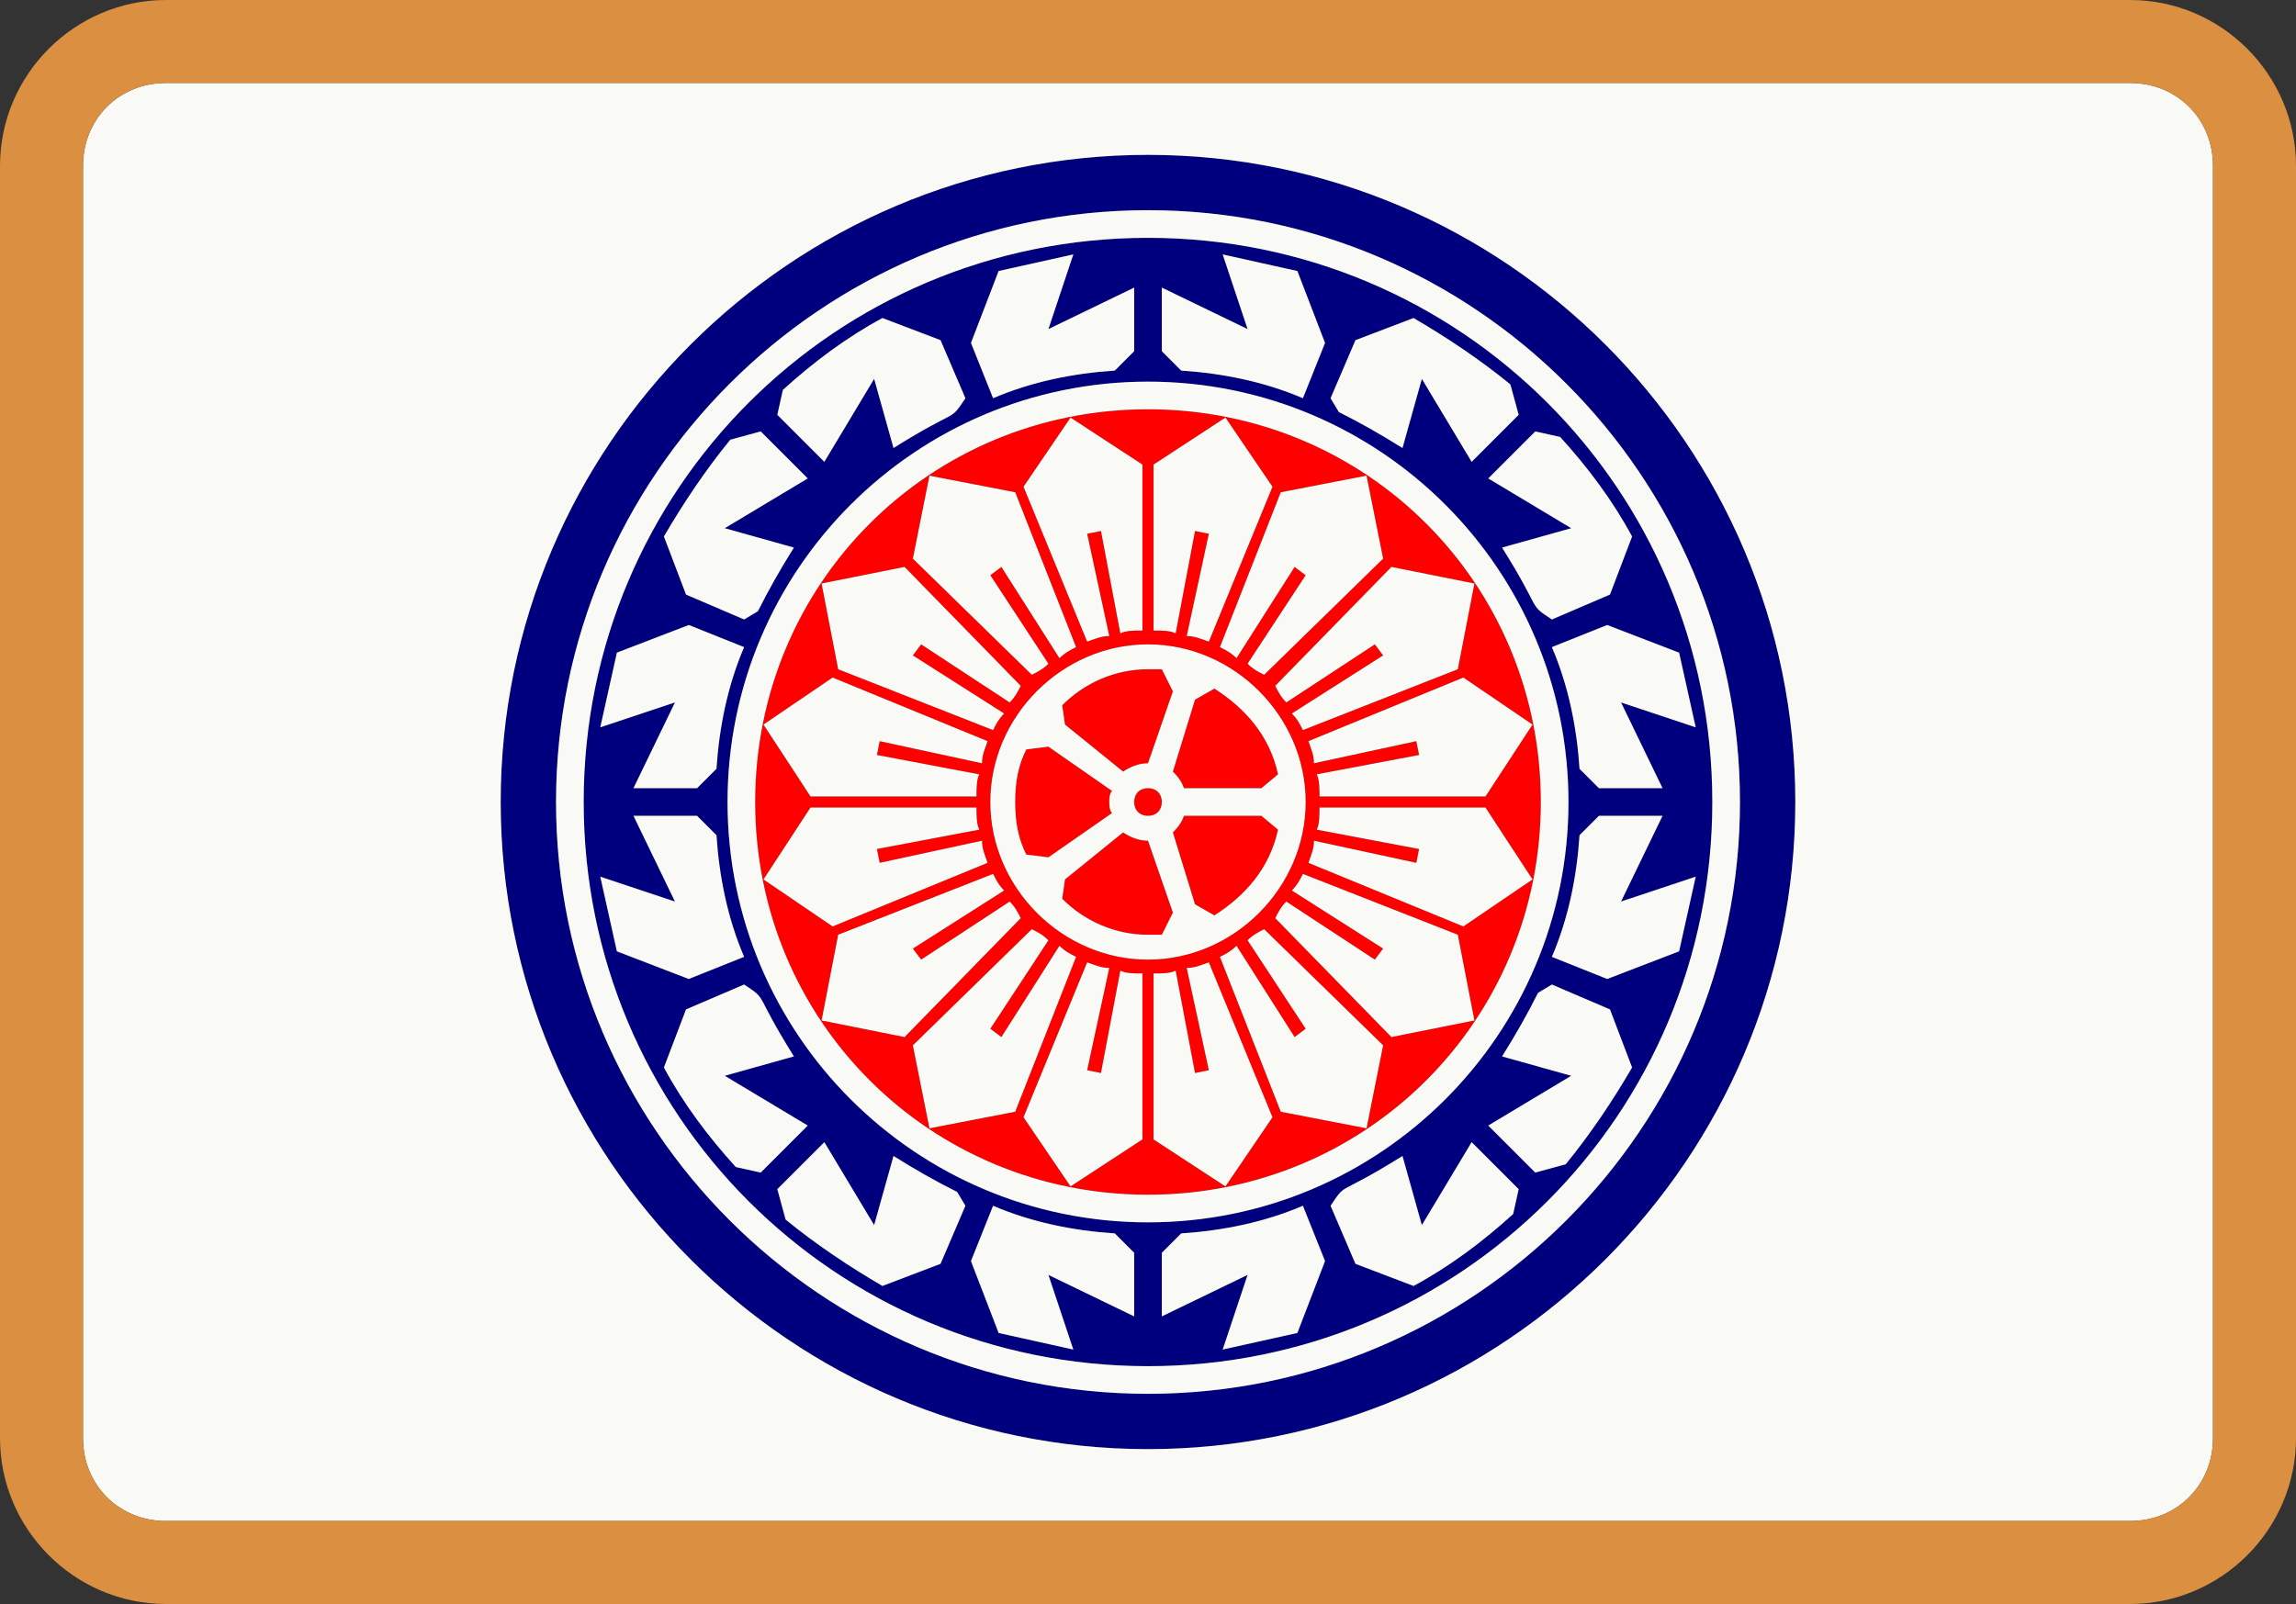 <svg viewBox="85 -670 830 580" xmlns="http://www.w3.org/2000/svg" id="glyph79">
<rect x="85" y="-670" width="830" height="580" fill="#333333" stroke="none"/>
<path fill="#00007F" d="M500-146c129,0,234,-105,234,-234c0,-129,-105,-234,-234,-234c-129,0,-234,105,-234,234c0,129,105,234,234,234ZM500-166c-118,0,-214,-96,-214,-214c0,-118,96,-214,214,-214c118,0,214,96,214,214c0,118,-96,214,-214,214ZM500-176c113,0,204,-91,204,-204c0,-113,-91,-204,-204,-204c-113,0,-204,91,-204,204c0,113,91,204,204,204ZM444-526l-8-20l10-26l27-6l-9,27l31-15v23l-7,7c-15,1,-30,4,-44,10ZM556-526c-14,-6,-29,-9,-44,-10l-7-7v-23l31,15l-9-27l27,6l10,26ZM383-503l-17-17l2-9c11,-10,23,-19,36,-26l21,8l9,21c-6,9,-2,3,-26,18l-7-25ZM617-503l-18-30l-7,25c-8,-5,-15,-9,-23,-13l-3-5l9-21l21-8c12,7,24,15,35,24l3,11ZM500-228c-84,0,-152,-68,-152,-152c0,-84,68,-152,152,-152c84,0,152,68,152,152c0,84,-68,152,-152,152ZM354-446l-21-9l-8-21c7,-12,15,-24,24,-35l11-3l17,17l-30,18l25,7c-5,8,-9,15,-13,23ZM646-446c-9,-6,-3,-2,-18,-26l25-7l-30-18l17-17l9,2c10,11,19,23,26,36l-8,21ZM314-385l15-31l-27,9l6-27l26-10l20,8c-6,14,-9,29,-10,44l-7,7ZM663-385l-7-7c-1,-15,-4,-30,-10,-44l20-8l26,10l6,27l-27-9l15,31ZM334-316l-26-10l-6-27l27,9l-15-31h23l7,7c1,15,4,30,10,44ZM666-316l-20-8c6,-14,9,-29,10,-44l7-7h23l-15,31l27-9l-6,27ZM360-246l-9-2c-10,-11,-19,-23,-26,-36l8-21l21-9c9,6,3,2,18,26l-25,7l30,18ZM640-246l-17-17l30-18l-25-7c5,-8,9,-15,13,-23l5-3l21,9l8,21c-7,12,-15,24,-24,35ZM404-205c-12,-7,-24,-15,-35,-24l-3-11l17-17l18,30l7-25c8,5,15,9,23,13l3,5l-9,21ZM596-205l-21-8l-9-21c6,-9,2,-3,26,-18l7,25l18-30l17,17l-2,9c-11,10,-23,19,-36,26ZM473-182l-27-6l-10-26l8-20c14,6,29,9,44,10l7,7v23l-31-15ZM527-182l9-27l-31,15v-23l7-7c15,-1,30,-4,44,-10l8,20l-10,26Z">
</path>
<path fill="#FF0000" d="M500-238c79,0,142,-63,142,-142c0,-79,-63,-142,-142,-142c-79,0,-142,63,-142,142c0,79,63,142,142,142ZM478-438l-23-56l17-25l26,17v60c-3,0,-6,0,-8,1l-7-37l-5,1l8,37c-3,0,-5,1,-8,2ZM522-438c-3,-1,-5,-2,-8,-2l8-37l-5-1l-7,37c-2,-1,-5,-1,-8,-1v-60l26-17l17,25ZM458-426l-43-42l6-30l31,6l22,56c-2,1,-4,2,-6,4l-21-33l-4,3l21,32c-2,2,-4,3,-6,4ZM542-426c-2,-1,-4,-2,-6,-4l21-32l-4-3l-21,33c-2,-2,-4,-3,-6,-4l22-56l31-6l6,30ZM444-406l-56-22l-6-31l30-6l42,43c-1,2,-2,4,-4,6l-32-21l-3,4l33,21c-2,2,-3,4,-4,6ZM556-406c-1,-2,-2,-4,-4,-6l33-21l-3-4l-32,21c-2,-2,-3,-4,-4,-6l42-43l30,6l-6,31ZM500-323c-31,0,-57,-26,-57,-57c0,-31,26,-57,57,-57c31,0,57,26,57,57c0,31,-26,57,-57,57ZM491-391c3,-2,6,-3,9,-3l9-26l-4-8h-5c-12,0,-23,5,-31,13l1,7ZM378-382l-17-26l25-17l56,23c-1,3,-2,5,-2,8l-37-8l-1,5l37,7c-1,2,-1,5,-1,8ZM562-382c0,-3,0,-6,-1,-8l37-7l-1-5l-37,8c0,-3,-1,-5,-2,-8l56-23l25,17l-17,26ZM513-385h28l6-5c-3,-14,-12,-24,-23,-31l-7,4l-8,26c1,1,3,3,4,6ZM464-360l23-16c-1,-1,-1,-3,-1,-4c0,-1,0,-3,1,-4l-23-16l-8,1c-3,6,-4,12,-4,19c0,7,1,13,4,19ZM500-375c3,0,5,-2,5,-5c0,-3,-2,-5,-5,-5c-3,0,-5,2,-5,5c0,3,2,5,5,5ZM386-335l-25-17l17-26h60c0,3,0,6,1,8l-37,7l1,5l37-8c0,3,1,5,2,8ZM614-335l-56-23c1,-3,2,-5,2,-8l37,8l1-5l-37-7c1,-2,1,-5,1,-8h60l17,26ZM524-339c11,-7,20,-17,23,-31l-6-5h-28c-1,3,-3,5,-4,6l8,26ZM500-332h5l4-8l-9-26c-3,0,-6,-1,-9,-3l-21,17l-1,7c8,8,19,13,31,13ZM412-295l-30-6l6-31l56-22c1,2,2,4,4,6l-33,21l3,4l32-21c2,2,3,4,4,6ZM588-295l-42-43c1,-2,2,-4,4,-6l32,21l3-4l-33-21c2,-2,3,-4,4,-6l56,22l6,31ZM421-262l-6-30l43-42c2,1,4,2,6,4l-21,32l4,3l21-33c2,2,4,3,6,4l-22,56ZM579-262l-31-6l-22-56c2,-1,4,-2,6,-4l21,33l4-3l-21-32c2,-2,4,-3,6,-4l43,42ZM472-241l-17-25l23-56c3,1,5,2,8,2l-8,37l5,1l7-37c2,1,5,1,8,1v60ZM528-241l-26-17v-60c3,0,6,0,8,-1l7,37l5-1l-8-37c3,0,5,-1,8,-2l23,56Z">
</path>
<path fill="#F9F9F5" d="M145-120h710c17,0,30,-13,30,-30v-460c0,-17,-13,-30,-30,-30h-710c-17,0,-30,13,-30,30v460c0,17,13,30,30,30ZM500-146c-129,0,-234,-105,-234,-234c0,-129,105,-234,234,-234c129,0,234,105,234,234c0,129,-105,234,-234,234ZM500-166c118,0,214,-96,214,-214c0,-118,-96,-214,-214,-214c-118,0,-214,96,-214,214c0,118,96,214,214,214ZM500-176c-113,0,-204,-91,-204,-204c0,-113,91,-204,204,-204c113,0,204,91,204,204c0,113,-91,204,-204,204ZM444-526c14,-6,29,-9,44,-10l7-7v-23l-31,15l9-27l-27,6l-10,26ZM556-526l8-20l-10-26l-27-6l9,27l-31-15v23l7,7c15,1,30,4,44,10ZM383-503l18-30l7,25c24,-15,20,-9,26,-18l-9-21l-21-8c-13,7,-25,16,-36,26l-2,9ZM617-503l17-17l-3-11c-11,-9,-23,-17,-35,-24l-21,8l-9,21l3,5c8,4,15,8,23,13l7-25ZM500-228c84,0,152,-68,152,-152c0,-84,-68,-152,-152,-152c-84,0,-152,68,-152,152c0,84,68,152,152,152ZM500-238c-79,0,-142,-63,-142,-142c0,-79,63,-142,142,-142c79,0,142,63,142,142c0,79,-63,142,-142,142ZM478-438c3,-1,5,-2,8,-2l-8-37l5-1l7,37c2,-1,5,-1,8,-1v-60l-26-17l-17,25ZM522-438l23-56l-17-25l-26,17v60c3,0,6,0,8,1l7-37l5,1l-8,37c3,0,5,1,8,2ZM354-446l5-3c4,-8,8,-15,13,-23l-25-7l30-18l-17-17l-11,3c-9,11,-17,23,-24,35l8,21ZM646-446l21-9l8-21c-7,-13,-16,-25,-26,-36l-9-2l-17,17l30,18l-25,7c15,24,9,20,18,26ZM458-426c2,-1,4,-2,6,-4l-21-32l4-3l21,33c2,-2,4,-3,6,-4l-22-56l-31-6l-6,30ZM542-426l43-42l-6-30l-31,6l-22,56c2,1,4,2,6,4l21-33l4,3l-21,32c2,2,4,3,6,4ZM444-406c1,-2,2,-4,4,-6l-33-21l3-4l32,21c2,-2,3,-4,4,-6l-42-43l-30,6l6,31ZM556-406l56-22l6-31l-30-6l-42,43c1,2,2,4,4,6l32-21l3,4l-33,21c2,2,3,4,4,6ZM314-385h23l7-7c1,-15,4,-30,10,-44l-20-8l-26,10l-6,27l27-9ZM663-385h23l-15-31l27,9l-6-27l-26-10l-20,8c6,14,9,29,10,44ZM500-323c31,0,57,-26,57,-57c0,-31,-26,-57,-57,-57c-31,0,-57,26,-57,57c0,31,26,57,57,57ZM491-391l-21-17l-1-7c8,-8,19,-13,31,-13h5l4,8l-9,26c-3,0,-6,1,-9,3ZM378-382h60c0,-3,0,-6,1,-8l-37-7l1-5l37,8c0,-3,1,-5,2,-8l-56-23l-25,17ZM562-382h60l17-26l-25-17l-56,23c1,3,2,5,2,8l37-8l1,5l-37,7c1,2,1,5,1,8ZM513-385c-1,-3,-3,-5,-4,-6l8-26l7-4c11,7,20,17,23,31l-6,5ZM464-360l-8-1c-3,-6,-4,-12,-4,-19c0,-7,1,-13,4,-19l8-1l23,16c-1,1,-1,3,-1,4c0,1,0,3,1,4ZM500-375c-3,0,-5,-2,-5,-5c0,-3,2,-5,5,-5c3,0,5,2,5,5c0,3,-2,5,-5,5ZM386-335l56-23c-1,-3,-2,-5,-2,-8l-37,8l-1-5l37-7c-1,-2,-1,-5,-1,-8h-60l-17,26ZM614-335l25-17l-17-26h-60c0,3,0,6,-1,8l37,7l-1,5l-37-8c0,3,-1,5,-2,8ZM334-316l20-8c-6,-14,-9,-29,-10,-44l-7-7h-23l15,31l-27-9l6,27ZM524-339l-7-4l-8-26c1,-1,3,-3,4,-6h28l6,5c-3,14,-12,24,-23,31ZM666-316l26-10l6-27l-27,9l15-31h-23l-7,7c-1,15,-4,30,-10,44ZM500-332c-12,0,-23,-5,-31,-13l1-7l21-17c3,2,6,3,9,3l9,26l-4,8ZM412-295l42-43c-1,-2,-2,-4,-4,-6l-32,21l-3-4l33-21c-2,-2,-3,-4,-4,-6l-56,22l-6,31ZM588-295l30-6l-6-31l-56-22c-1,2,-2,4,-4,6l33,21l-3,4l-32-21c-2,2,-3,4,-4,6ZM421-262l31-6l22-56c-2,-1,-4,-2,-6,-4l-21,33l-4-3l21-32c-2,-2,-4,-3,-6,-4l-43,42ZM579-262l6-30l-43-42c-2,1,-4,2,-6,4l21,32l-4,3l-21-33c-2,2,-4,3,-6,4l22,56ZM472-241l26-17v-60c-3,0,-6,0,-8,-1l-7,37l-5-1l8-37c-3,0,-5,-1,-8,-2l-23,56ZM528-241l17-25l-23-56c-3,1,-5,2,-8,2l8,37l-5,1l-7-37c-2,1,-5,1,-8,1v60ZM360-246l17-17l-30-18l25-7c-15,-24,-9,-20,-18,-26l-21,9l-8,21c7,13,16,25,26,36ZM640-246l11-3c9,-11,17,-23,24,-35l-8-21l-21-9l-5,3c-4,8,-8,15,-13,23l25,7l-30,18ZM404-205l21-8l9-21l-3-5c-8,-4,-15,-8,-23,-13l-7,25l-18-30l-17,17l3,11c11,9,23,17,35,24ZM596-205c13,-7,25,-16,36,-26l2-9l-17-17l-18,30l-7-25c-24,15,-20,9,-26,18l9,21ZM473-182l-9-27l31,15v-23l-7-7c-15,-1,-30,-4,-44,-10l-8,20l10,26ZM527-182l27-6l10-26l-8-20c-14,6,-29,9,-44,10l-7,7v23l31-15Z">
</path>
<path fill="#DA9040" d="M145-90h710c33,0,60,-27,60,-60v-460c0,-33,-27,-60,-60,-60h-710c-33,0,-60,27,-60,60v460c0,33,27,60,60,60ZM145-120c-17,0,-30,-13,-30,-30v-460c0,-17,13,-30,30,-30h710c17,0,30,13,30,30v460c0,17,-13,30,-30,30Z">
</path>
</svg>